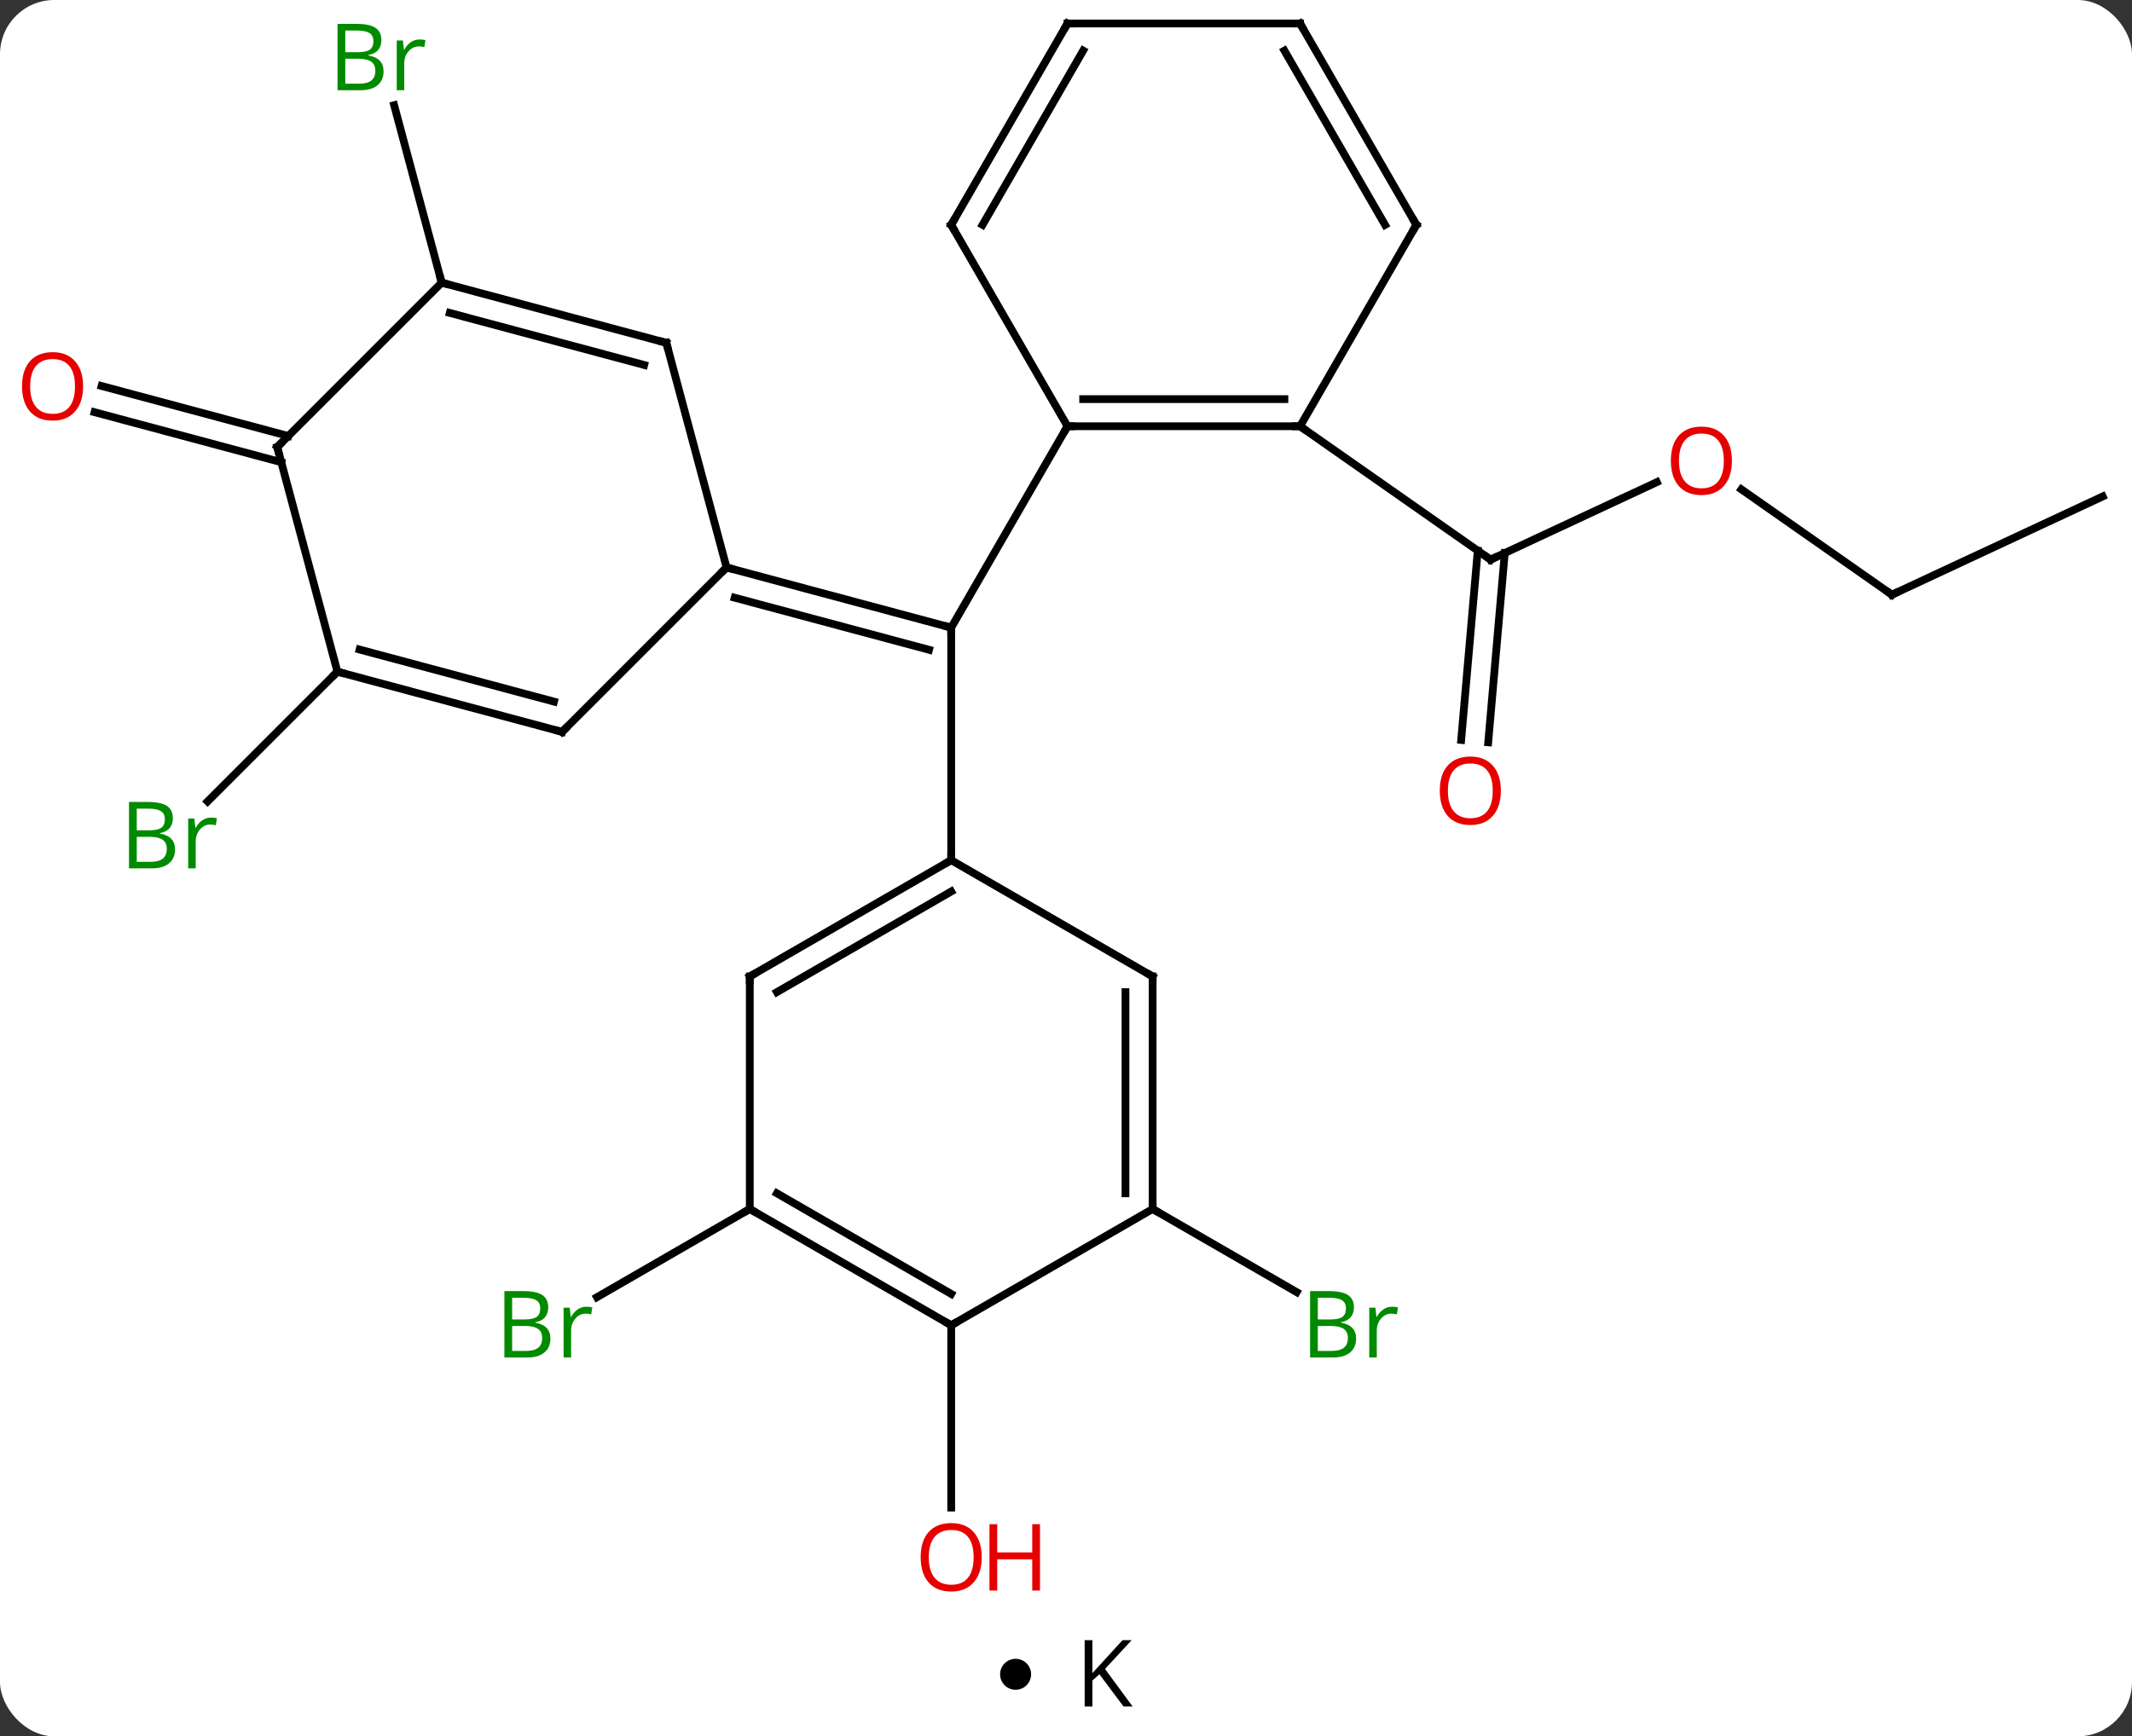 <svg width="275" viewBox="0 0 275 224" style="fill-opacity:1; color-rendering:auto; color-interpolation:auto; text-rendering:auto; stroke:black; stroke-linecap:square; stroke-miterlimit:10; shape-rendering:auto; stroke-opacity:1; fill:black; stroke-dasharray:none; font-weight:normal; stroke-width:1; font-family:'Open Sans'; font-style:normal; stroke-linejoin:miter; font-size:12; stroke-dashoffset:0; image-rendering:auto;" height="224" class="cas-substance-image" xmlns:xlink="http://www.w3.org/1999/xlink" xmlns="http://www.w3.org/2000/svg"><rect x="0" y="0" width="275" height="224" fill="#333333" stroke="none"/><svg class="cas-substance-single-component"><rect y="0" x="0" width="275" stroke="none" ry="7" rx="7" height="224" fill="white" class="cas-substance-group"/><svg y="0" x="0" width="275" viewBox="0 0 275 209" style="fill:black;" height="209" class="cas-substance-single-component-image"><svg><g><g transform="translate(139,102)" style="text-rendering:geometricPrecision; color-rendering:optimizeQuality; color-interpolation:linearRGB; stroke-linecap:butt; image-rendering:optimizeQuality;"><line y2="-47.01" y1="-21.03" x2="-1.308" x1="-16.308" style="fill:none;"/><line y2="8.97" y1="-21.03" x2="-16.308" x1="-16.308" style="fill:none;"/><line y2="-28.794" y1="-21.03" x2="-45.285" x1="-16.308" style="fill:none;"/><line y2="-24.89" y1="-18.172" x2="-44.239" x1="-19.166" style="fill:none;"/><line y2="-39.799" y1="-29.802" x2="74.707" x1="53.265" style="fill:none;"/><line y2="-6.537" y1="-30.961" x2="49.474" x1="51.61" style="fill:none;"/><line y2="-6.232" y1="-30.656" x2="52.961" x1="55.096" style="fill:none;"/><line y2="-47.01" y1="-29.802" x2="28.692" x1="53.265" style="fill:none;"/><line y2="-25.275" y1="-38.868" x2="105.03" x1="85.616" style="fill:none;"/><line y2="-37.953" y1="-25.275" x2="132.219" x1="105.03" style="fill:none;"/><line y2="53.97" y1="65.349" x2="-42.288" x1="-61.999" style="fill:none;"/><line y2="53.97" y1="64.697" x2="9.672" x1="28.251" style="fill:none;"/><line y2="-15.345" y1="1.397" x2="-95.478" x1="-112.22" style="fill:none;"/><line y2="-65.535" y1="-88.427" x2="-82.029" x1="-88.162" style="fill:none;"/><line y2="68.97" y1="92.493" x2="-16.308" x1="-16.308" style="fill:none;"/><line y2="-42.37" y1="-48.823" x2="-102.719" x1="-126.803" style="fill:none;"/><line y2="-45.751" y1="-52.204" x2="-101.813" x1="-125.897" style="fill:none;"/><line y2="-47.01" y1="-47.01" x2="28.692" x1="-1.308" style="fill:none;"/><line y2="-50.51" y1="-50.51" x2="26.671" x1="0.713" style="fill:none;"/><line y2="-72.99" y1="-47.01" x2="-16.308" x1="-1.308" style="fill:none;"/><line y2="-72.99" y1="-47.01" x2="43.692" x1="28.692" style="fill:none;"/><line y2="-98.97" y1="-72.99" x2="-1.308" x1="-16.308" style="fill:none;"/><line y2="-95.47" y1="-72.99" x2="0.713" x1="-12.267" style="fill:none;"/><line y2="-98.97" y1="-72.99" x2="28.692" x1="43.692" style="fill:none;"/><line y2="-95.47" y1="-72.99" x2="26.671" x1="39.651" style="fill:none;"/><line y2="-98.97" y1="-98.97" x2="28.692" x1="-1.308" style="fill:none;"/><line y2="23.97" y1="8.97" x2="-42.288" x1="-16.308" style="fill:none;"/><line y2="25.991" y1="13.011" x2="-38.788" x1="-16.308" style="fill:none;"/><line y2="23.97" y1="8.97" x2="9.672" x1="-16.308" style="fill:none;"/><line y2="53.97" y1="23.97" x2="-42.288" x1="-42.288" style="fill:none;"/><line y2="53.97" y1="23.97" x2="9.672" x1="9.672" style="fill:none;"/><line y2="51.949" y1="25.991" x2="6.172" x1="6.172" style="fill:none;"/><line y2="68.97" y1="53.97" x2="-16.308" x1="-42.288" style="fill:none;"/><line y2="64.929" y1="51.949" x2="-16.308" x1="-38.788" style="fill:none;"/><line y2="68.97" y1="53.97" x2="-16.308" x1="9.672" style="fill:none;"/><line y2="-7.581" y1="-28.794" x2="-66.498" x1="-45.285" style="fill:none;"/><line y2="-57.771" y1="-28.794" x2="-53.052" x1="-45.285" style="fill:none;"/><line y2="-15.345" y1="-7.581" x2="-95.478" x1="-66.498" style="fill:none;"/><line y2="-18.203" y1="-11.485" x2="-92.62" x1="-67.544" style="fill:none;"/><line y2="-65.535" y1="-57.771" x2="-82.029" x1="-53.052" style="fill:none;"/><line y2="-61.631" y1="-54.913" x2="-80.983" x1="-55.91" style="fill:none;"/><line y2="-44.322" y1="-15.345" x2="-103.242" x1="-95.478" style="fill:none;"/><line y2="-44.322" y1="-65.535" x2="-103.242" x1="-82.029" style="fill:none;"/><path style="fill:none; stroke-miterlimit:5;" d="M-16.791 -21.159 L-16.308 -21.03 L-16.308 -20.53"/><path style="fill:none; stroke-miterlimit:5;" d="M53.718 -30.013 L53.265 -29.802 L52.855 -30.089"/></g><g transform="translate(139,102)" style="stroke-linecap:butt; fill:rgb(230,0,0); text-rendering:geometricPrecision; color-rendering:optimizeQuality; image-rendering:optimizeQuality; font-family:'Open Sans'; stroke:rgb(230,0,0); color-interpolation:linearRGB; stroke-miterlimit:5;"><path style="stroke:none;" d="M84.394 -42.55 Q84.394 -40.488 83.355 -39.308 Q82.316 -38.128 80.473 -38.128 Q78.582 -38.128 77.551 -39.292 Q76.519 -40.457 76.519 -42.566 Q76.519 -44.66 77.551 -45.808 Q78.582 -46.957 80.473 -46.957 Q82.332 -46.957 83.363 -45.785 Q84.394 -44.613 84.394 -42.55 ZM77.566 -42.55 Q77.566 -40.816 78.309 -39.91 Q79.051 -39.003 80.473 -39.003 Q81.894 -39.003 82.621 -39.902 Q83.348 -40.8 83.348 -42.55 Q83.348 -44.285 82.621 -45.175 Q81.894 -46.066 80.473 -46.066 Q79.051 -46.066 78.309 -45.167 Q77.566 -44.269 77.566 -42.55 Z"/><path style="stroke:none;" d="M54.59 0.014 Q54.59 2.076 53.55 3.256 Q52.511 4.436 50.668 4.436 Q48.777 4.436 47.746 3.272 Q46.715 2.107 46.715 -0.002 Q46.715 -2.096 47.746 -3.244 Q48.777 -4.393 50.668 -4.393 Q52.527 -4.393 53.558 -3.221 Q54.59 -2.049 54.59 0.014 ZM47.761 0.014 Q47.761 1.748 48.504 2.654 Q49.246 3.561 50.668 3.561 Q52.09 3.561 52.816 2.662 Q53.543 1.764 53.543 0.014 Q53.543 -1.721 52.816 -2.611 Q52.09 -3.502 50.668 -3.502 Q49.246 -3.502 48.504 -2.603 Q47.761 -1.705 47.761 0.014 Z"/><path style="fill:none; stroke:black;" d="M104.62 -25.562 L105.03 -25.275 L105.483 -25.486"/><path style="fill:rgb(0,138,0); stroke:none;" d="M-73.94 64.564 L-71.518 64.564 Q-69.815 64.564 -69.049 65.072 Q-68.284 65.579 -68.284 66.673 Q-68.284 67.439 -68.706 67.939 Q-69.127 68.439 -69.956 68.579 L-69.956 68.642 Q-68.002 68.97 -68.002 70.689 Q-68.002 71.829 -68.776 72.478 Q-69.549 73.126 -70.94 73.126 L-73.94 73.126 L-73.94 64.564 ZM-72.94 68.22 L-71.299 68.22 Q-70.237 68.22 -69.776 67.892 Q-69.315 67.564 -69.315 66.782 Q-69.315 66.064 -69.831 65.743 Q-70.346 65.423 -71.471 65.423 L-72.94 65.423 L-72.94 68.22 ZM-72.94 69.064 L-72.94 72.282 L-71.143 72.282 Q-70.112 72.282 -69.588 71.876 Q-69.065 71.47 -69.065 70.611 Q-69.065 69.814 -69.604 69.439 Q-70.143 69.064 -71.237 69.064 L-72.94 69.064 ZM-63.368 66.579 Q-62.946 66.579 -62.602 66.657 L-62.743 67.564 Q-63.133 67.47 -63.446 67.47 Q-64.227 67.47 -64.782 68.103 Q-65.336 68.736 -65.336 69.673 L-65.336 73.126 L-66.305 73.126 L-66.305 66.704 L-65.508 66.704 L-65.383 67.892 L-65.336 67.892 Q-64.993 67.267 -64.485 66.923 Q-63.977 66.579 -63.368 66.579 Z"/><path style="fill:rgb(0,138,0); stroke:none;" d="M29.983 64.564 L32.405 64.564 Q34.108 64.564 34.874 65.072 Q35.639 65.579 35.639 66.673 Q35.639 67.439 35.217 67.939 Q34.796 68.439 33.967 68.579 L33.967 68.642 Q35.921 68.97 35.921 70.689 Q35.921 71.829 35.147 72.478 Q34.374 73.126 32.983 73.126 L29.983 73.126 L29.983 64.564 ZM30.983 68.22 L32.624 68.22 Q33.686 68.22 34.147 67.892 Q34.608 67.564 34.608 66.782 Q34.608 66.064 34.092 65.743 Q33.577 65.423 32.452 65.423 L30.983 65.423 L30.983 68.22 ZM30.983 69.064 L30.983 72.282 L32.78 72.282 Q33.811 72.282 34.335 71.876 Q34.858 71.47 34.858 70.611 Q34.858 69.814 34.319 69.439 Q33.78 69.064 32.686 69.064 L30.983 69.064 ZM40.555 66.579 Q40.977 66.579 41.321 66.657 L41.18 67.564 Q40.79 67.47 40.477 67.47 Q39.696 67.47 39.141 68.103 Q38.587 68.736 38.587 69.673 L38.587 73.126 L37.618 73.126 L37.618 66.704 L38.415 66.704 L38.54 67.892 L38.587 67.892 Q38.93 67.267 39.438 66.923 Q39.946 66.579 40.555 66.579 Z"/><path style="fill:rgb(0,138,0); stroke:none;" d="M-122.36 1.462 L-119.938 1.462 Q-118.235 1.462 -117.469 1.97 Q-116.704 2.477 -116.704 3.571 Q-116.704 4.337 -117.126 4.837 Q-117.547 5.337 -118.376 5.477 L-118.376 5.54 Q-116.422 5.868 -116.422 7.587 Q-116.422 8.727 -117.196 9.376 Q-117.969 10.024 -119.36 10.024 L-122.36 10.024 L-122.36 1.462 ZM-121.36 5.118 L-119.719 5.118 Q-118.657 5.118 -118.196 4.79 Q-117.735 4.462 -117.735 3.68 Q-117.735 2.962 -118.251 2.641 Q-118.766 2.321 -119.891 2.321 L-121.36 2.321 L-121.36 5.118 ZM-121.36 5.962 L-121.36 9.181 L-119.563 9.181 Q-118.532 9.181 -118.008 8.774 Q-117.485 8.368 -117.485 7.509 Q-117.485 6.712 -118.024 6.337 Q-118.563 5.962 -119.657 5.962 L-121.36 5.962 ZM-111.788 3.477 Q-111.366 3.477 -111.022 3.555 L-111.163 4.462 Q-111.553 4.368 -111.866 4.368 Q-112.647 4.368 -113.202 5.001 Q-113.756 5.634 -113.756 6.571 L-113.756 10.024 L-114.725 10.024 L-114.725 3.602 L-113.928 3.602 L-113.803 4.79 L-113.756 4.79 Q-113.413 4.165 -112.905 3.821 Q-112.397 3.477 -111.788 3.477 Z"/><path style="fill:rgb(0,138,0); stroke:none;" d="M-95.462 -98.921 L-93.04 -98.921 Q-91.337 -98.921 -90.571 -98.413 Q-89.806 -97.906 -89.806 -96.812 Q-89.806 -96.046 -90.228 -95.546 Q-90.649 -95.046 -91.478 -94.906 L-91.478 -94.843 Q-89.524 -94.515 -89.524 -92.796 Q-89.524 -91.656 -90.298 -91.007 Q-91.071 -90.359 -92.462 -90.359 L-95.462 -90.359 L-95.462 -98.921 ZM-94.462 -95.265 L-92.821 -95.265 Q-91.759 -95.265 -91.298 -95.593 Q-90.837 -95.921 -90.837 -96.703 Q-90.837 -97.421 -91.353 -97.742 Q-91.868 -98.062 -92.993 -98.062 L-94.462 -98.062 L-94.462 -95.265 ZM-94.462 -94.421 L-94.462 -91.203 L-92.665 -91.203 Q-91.634 -91.203 -91.11 -91.609 Q-90.587 -92.015 -90.587 -92.874 Q-90.587 -93.671 -91.126 -94.046 Q-91.665 -94.421 -92.759 -94.421 L-94.462 -94.421 ZM-84.89 -96.906 Q-84.468 -96.906 -84.124 -96.828 L-84.265 -95.921 Q-84.655 -96.015 -84.968 -96.015 Q-85.749 -96.015 -86.304 -95.382 Q-86.858 -94.749 -86.858 -93.812 L-86.858 -90.359 L-87.827 -90.359 L-87.827 -96.781 L-87.03 -96.781 L-86.905 -95.593 L-86.858 -95.593 Q-86.515 -96.218 -86.007 -96.562 Q-85.499 -96.906 -84.89 -96.906 Z"/><path style="stroke:none;" d="M-12.37 98.9 Q-12.37 100.962 -13.41 102.142 Q-14.449 103.322 -16.292 103.322 Q-18.183 103.322 -19.214 102.157 Q-20.245 100.993 -20.245 98.884 Q-20.245 96.79 -19.214 95.642 Q-18.183 94.493 -16.292 94.493 Q-14.433 94.493 -13.402 95.665 Q-12.37 96.837 -12.37 98.9 ZM-19.199 98.9 Q-19.199 100.634 -18.456 101.54 Q-17.714 102.447 -16.292 102.447 Q-14.87 102.447 -14.144 101.548 Q-13.417 100.65 -13.417 98.9 Q-13.417 97.165 -14.144 96.275 Q-14.87 95.384 -16.292 95.384 Q-17.714 95.384 -18.456 96.282 Q-19.199 97.181 -19.199 98.9 Z"/><path style="stroke:none;" d="M-4.855 103.197 L-5.855 103.197 L-5.855 99.165 L-10.37 99.165 L-10.37 103.197 L-11.37 103.197 L-11.37 94.634 L-10.37 94.634 L-10.37 98.275 L-5.855 98.275 L-5.855 94.634 L-4.855 94.634 L-4.855 103.197 Z"/><path style="stroke:none;" d="M-128.281 -52.156 Q-128.281 -50.094 -129.321 -48.914 Q-130.36 -47.734 -132.203 -47.734 Q-134.094 -47.734 -135.125 -48.898 Q-136.156 -50.063 -136.156 -52.172 Q-136.156 -54.266 -135.125 -55.414 Q-134.094 -56.563 -132.203 -56.563 Q-130.344 -56.563 -129.313 -55.391 Q-128.281 -54.219 -128.281 -52.156 ZM-135.11 -52.156 Q-135.11 -50.422 -134.367 -49.516 Q-133.625 -48.609 -132.203 -48.609 Q-130.781 -48.609 -130.055 -49.508 Q-129.328 -50.406 -129.328 -52.156 Q-129.328 -53.891 -130.055 -54.781 Q-130.781 -55.672 -132.203 -55.672 Q-133.625 -55.672 -134.367 -54.773 Q-135.11 -53.875 -135.11 -52.156 Z"/><path style="fill:none; stroke:black;" d="M-0.808 -47.01 L-1.308 -47.01 L-1.558 -46.577"/><path style="fill:none; stroke:black;" d="M28.192 -47.01 L28.692 -47.01 L29.102 -46.723"/><path style="fill:none; stroke:black;" d="M-16.058 -72.557 L-16.308 -72.99 L-16.058 -73.423"/><path style="fill:none; stroke:black;" d="M43.442 -72.557 L43.692 -72.99 L43.442 -73.423"/><path style="fill:none; stroke:black;" d="M-1.558 -98.537 L-1.308 -98.97 L-0.808 -98.97"/><path style="fill:none; stroke:black;" d="M28.942 -98.537 L28.692 -98.97 L28.192 -98.97"/><path style="fill:none; stroke:black;" d="M-16.741 9.22 L-16.308 8.97 L-16.308 8.47"/><path style="fill:none; stroke:black;" d="M-41.855 23.72 L-42.288 23.97 L-42.288 24.47"/><path style="fill:none; stroke:black;" d="M9.239 23.72 L9.672 23.97 L9.672 24.47"/><path style="fill:none; stroke:black;" d="M-41.855 54.22 L-42.288 53.97 L-42.721 54.22"/><path style="fill:none; stroke:black;" d="M9.672 53.47 L9.672 53.97 L10.105 54.22"/><path style="fill:none; stroke:black;" d="M-16.741 68.72 L-16.308 68.97 L-15.875 68.72"/><path style="fill:none; stroke:black;" d="M-44.802 -28.665 L-45.285 -28.794 L-45.639 -28.44"/><path style="fill:none; stroke:black;" d="M-66.144 -7.935 L-66.498 -7.581 L-66.981 -7.71"/><path style="fill:none; stroke:black;" d="M-52.922 -57.288 L-53.052 -57.771 L-53.535 -57.9"/><path style="fill:none; stroke:black;" d="M-94.995 -15.216 L-95.478 -15.345 L-95.832 -14.991"/><path style="fill:none; stroke:black;" d="M-81.546 -65.406 L-82.029 -65.535 L-82.158 -66.018"/><path style="fill:none; stroke:black;" d="M-103.113 -43.839 L-103.242 -44.322 L-102.888 -44.676"/></g></g></svg></svg><svg y="209" x="129" class="cas-substance-saf"><svg y="5" x="0" width="4" style="fill:black;" height="4" class="cas-substance-saf-dot"><circle stroke="none" r="2" fill="black" cy="2" cx="2"/></svg><svg y="0" x="8" width="12" style="fill:black;" height="15" class="cas-substance-saf-image"><svg><g><g transform="translate(6,7)" style="text-rendering:geometricPrecision; font-family:'Open Sans'; color-interpolation:linearRGB; color-rendering:optimizeQuality; image-rendering:optimizeQuality;"><path style="stroke:none;" d="M3.094 4.156 L1.922 4.156 L-1.188 0 L-2.094 0.797 L-2.094 4.156 L-3.094 4.156 L-3.094 -4.406 L-2.094 -4.406 L-2.094 -0.156 L1.797 -4.406 L2.969 -4.406 L-0.469 -0.688 L3.094 4.156 Z"/></g></g></svg></svg></svg></svg></svg>